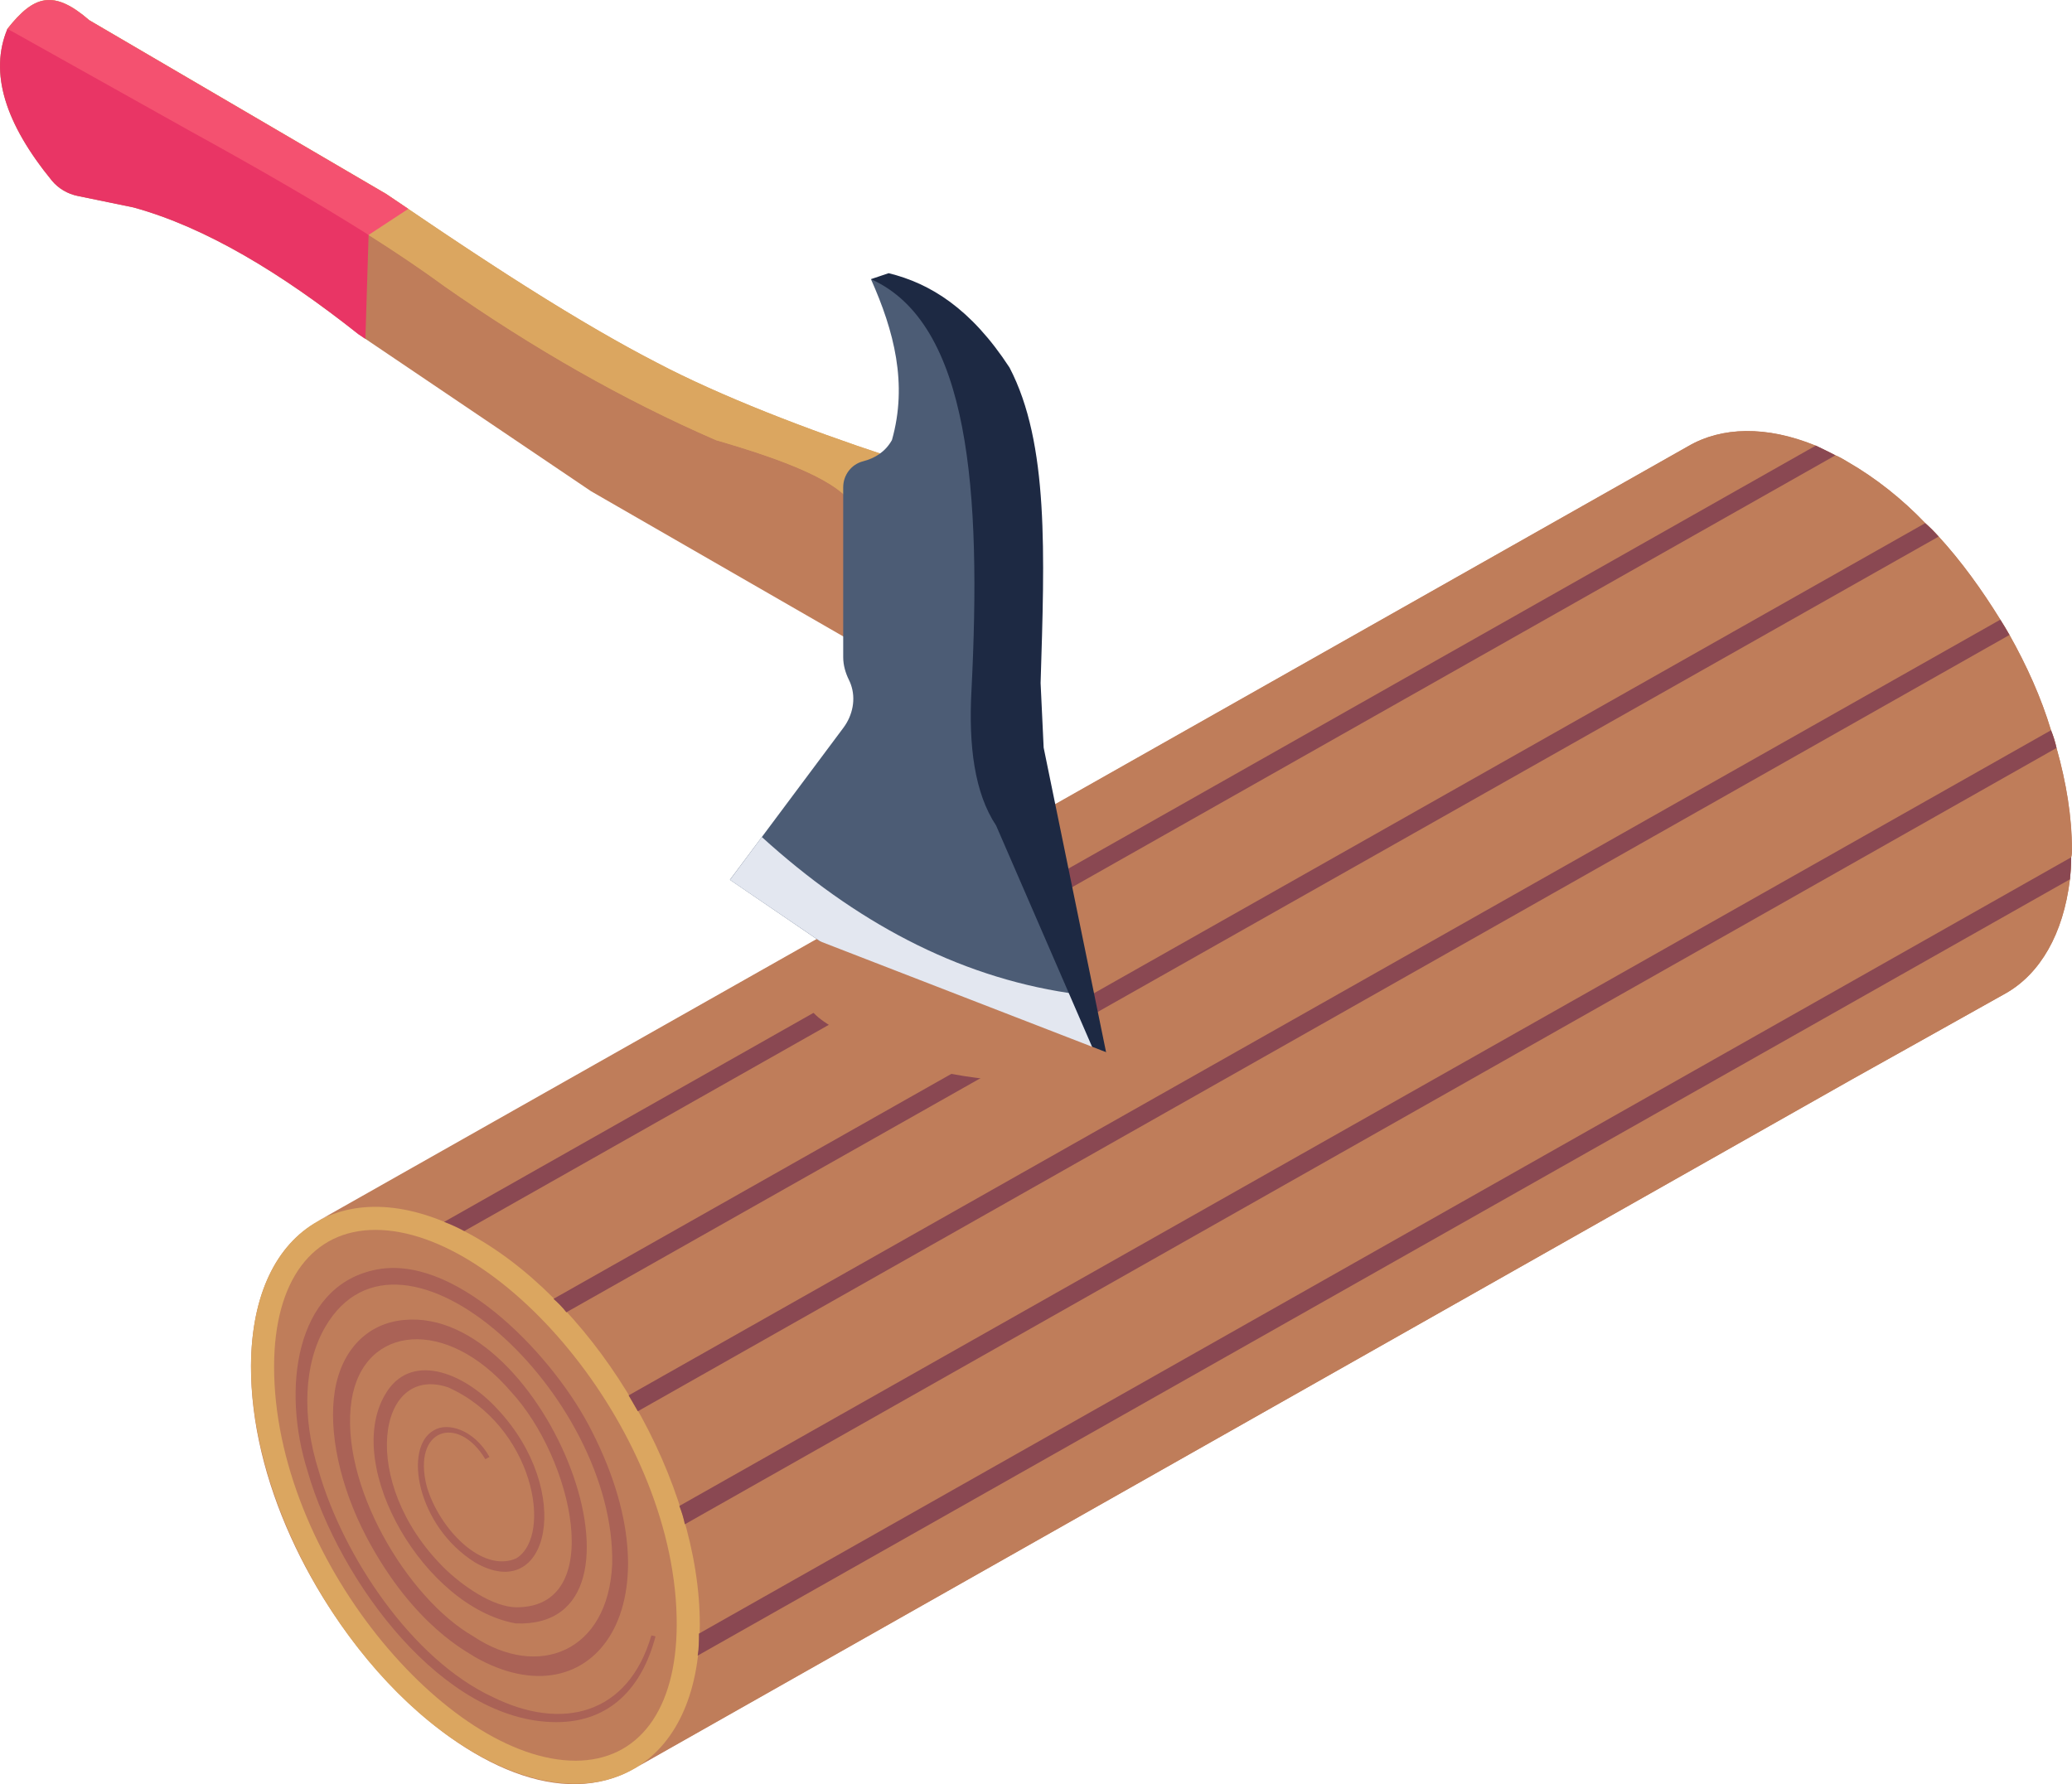 <svg id="_лой_2" xmlns="http://www.w3.org/2000/svg" width="1080" height="930.18" viewBox="0 0 1080 930.18"><g id="Travel04_574065794"><g id="Travel04_574065794-2"><g><g><path d="M171.76 634c-2.02.68-4.05 1.57-6.07 2.92 1.13-.9 2.48-1.57 3.6-2.02.9-.45 1.8-.9 2.47-.9z" fill="#bf7d5a"/><g><path d="M1080 442.77c0 1.35.0 2.92-.45 4.27.0 4.05-.22 7.88-.67 11.47-3.38 28.57-15.52 49.05-33.07 59.17l-50.62 28.35-30.15 16.87L332.4 920.85c-.68.45-1.12.9-1.8 1.13-74.19 42.95-200.14-91.01-199.78-209.91.23-37.35 13.5-63.44 34.87-75.14 2.03-1.35 4.05-2.25 6.07-2.92-.67.0-1.58.45-2.47.9L879.99 232.64c17.32-10.12 40.72-10.8 66.37-.23 3.38 1.57 6.75 3.15 10.35 4.95 2.25.9 4.5 2.25 6.52 3.6 14.4 8.32 28.12 19.12 40.27 31.72 2.47 2.25 4.72 4.5 6.97 6.97 11.7 12.82 22.5 27.9 32.17 43.42 1.58 2.48 3.15 5.18 4.72 7.87 9 15.97 16.65 32.85 21.6 49.72 1.35 3.15 2.25 6.3 2.92 9.22 5.17 18.22 8.1 36 8.1 52.87z" fill="#bf7d5a"/><path d="M171.76 634c-2.02.68-4.05 1.57-6.07 2.92 1.13-.9 2.48-1.57 3.6-2.02.9-.45 1.8-.9 2.47-.9z" fill="#bf7d5a"/></g><path d="M1079.9 442.82c0 1.28.0 2.87-.32 4.14.0 4.14-.32 7.96-.64 11.46-3.5 28.66-15.6 49.05-33.12 59.24l-50.64 28.34-30.25 16.88L330.54 922.07c39.59-22.62 38.9-83.76 26.43-127.39-.64-3.18-1.59-6.37-2.87-9.55-23.08-73.08-80.57-132.81-122.61-148.09-25.8-10.83-49.04-10.19-66.56.0L879.9 232.63c17.52-10.19 40.76-10.83 66.56-.32 3.19 1.59 6.69 3.18 10.19 5.09 2.23.96 4.46 2.23 6.69 3.5 14.33 8.28 28.03 19.11 40.13 31.85 2.55 2.23 4.78 4.46 7.01 7.01 11.78 12.74 22.61 27.71 32.17 43.31 1.59 2.55 3.19 5.1 4.78 7.96 8.92 15.92 16.56 32.8 21.66 49.68 1.27 3.19 2.23 6.37 2.86 9.24 5.1 18.15 7.96 35.99 7.96 52.86z" fill="#bf7d5a"/><path d="M248.13 645.21c-64.52-37.25-117.06-7.38-117.27 66.9-.21 74.2 51.99 164.55 116.51 201.8 64.58 37.28 117.18 7.45 117.39-66.76.21-74.27-52.05-164.66-116.63-201.94z" fill="#dba660"/><path d="M299.89 917.95c32.97.0 52.71-26.47 52.84-70.83.28-98.82-90.33-205.91-157.04-205.91-32.94.0-52.69 26.52-52.82 70.93-.28 99.5 90.65 205.8 157.01 205.8z" fill="#bf7d5a"/><path d="M160.39 767.28c16.62 57.33 70.52 130.56 129.6 130.56 27.8.0 44.63-17.76 51.69-44.72l-.96-.24-1.2-.24c-12.14 41.68-46.94 49.75-82.47 32.22-42.17-19.47-78.12-73.48-90.88-117.82-9.14-28.85-7.69-56.26 3.37-75.26 39.77-68.18 151.56 35.52 149.55 123.82-2.13 45.87-38.65 59.99-72.37 37.51-34.66-19.94-70.08-79.66-63.47-123.1 6.24-39.51 49.71-43.59 83.19-4.33 31.96 34.53 49.92 112.28 2.89 112.28-12.46.0-28.77-11.46-38.23-20.92-44.31-44.31-34.54-106.09 2.4-93.77 44.45 19.74 55.08 77.24 35.58 89.2-17.88 7.87-40.26-15.62-46.64-37.51-7.73-30.33 16.45-37.66 30.54-14.19l2.16-1.2c-8.29-14.66-22.11-18.07-28.85-13.94-16.21 8.61-9.14 49.93 21.4 69.01 38.58 22.21 51.78-37.31 11.54-80.07-17.83-19.45-45.8-30.09-58.67-7.21-21.73 37.61 20.96 110.56 68.29 119.02 80.29 3.08 15.57-165.23-58.19-158.21-18.99 1.68-32.46 15.39-36.07 36.55-3.61 21.64 2.65 50.25 16.35 76.46 24.9 47.27 54.01 60.61 56.26 62.51 62.78 35.99 108.65-28.82 59.39-121.18-20.74-38.61-70.84-89.75-111.8-80.31-40.62 9.03-48.18 61.67-34.38 105.07z" fill="#aa6256"/></g><g><path d="M956.65 237.41 242.01 641.82c-3.5-1.91-7.01-3.5-10.51-4.78L946.46 232.31c3.19 1.59 6.69 3.18 10.19 5.09z" fill="#8a4852"/><path d="M1010.47 279.76 295.19 684.18c-1.91-2.55-4.14-4.78-6.69-7.01L1003.46 272.76c2.55 2.23 4.78 4.46 7.01 7.01z" fill="#8a4852"/><path d="M1047.41 331.04 332.45 735.77c-1.59-2.87-3.18-5.42-4.78-8.28l714.96-404.42c1.59 2.55 3.19 5.1 4.78 7.96z" fill="#8a4852"/><path d="M1071.93 389.96 356.97 794.69c-.64-3.18-1.59-6.37-2.87-9.55l714.96-404.42c1.27 3.19 2.23 6.37 2.86 9.24z" fill="#8a4852"/><path d="M1079.58 446.96c0 4.14-.32 7.96-.64 11.46L363.66 863.16c.64-3.82.64-7.33.64-11.47l715.28-404.73z" fill="#8a4852"/></g></g><g><g><path d="M445.24 264.36l-3.18 68.9-133.99-77.16-121.29-81.92c-40.26-31.84-79.53-55.64-117.16-66.04l-29.12-5.97c-5.2-1.07-9.98-3.8-13.35-7.9C2.75 64.53-5.76 37.97 3.89 15.03l67.95 29.29 188.6 115.58 175.74 84.78 9.05 19.69z" fill="#bf7d5a"/><path d="M3.89 15.03C17.74-2.52 27.96-5.57 46.52 10.51L201.39 101.16c51.62 35.37 100.4 67.03 140.98 87.95 32.81 17.25 78.58 34.93 120.02 48.58l-17.15 26.67c-7.32-13.52-36.49-24.59-72.08-34.93-48.72-21.14-95.71-48.18-141.29-80.01-34.74-25.56-81.43-52.94-132.4-80.97L3.89 15.03z" fill="#dba660"/><path d="M462.37 237.64l-17.07 26.69c-7.33-13.46-36.54-24.52-72.13-34.86-48.68-21.16-95.69-48.2-141.25-80.06-12.02-8.77-25.36-17.79-39.79-26.93-27.65-17.43-59.26-35.58-92.68-53.97L3.88 15.01C17.71-2.54 27.93-5.54 46.56 10.57L201.39 101.2c3.85 2.64 7.69 5.17 11.42 7.69 47.36 32.34 91.96 60.83 129.59 80.18 32.82 17.31 78.5 34.98 119.97 48.56z" fill="#dba660"/><path d="M453.97 145.53l9.21-3.1c21.79 5.32 43.02 18.52 63.03 49.22 20.63 39.61 18.26 97.16 16.19 164.47l1.59 33.66 33.02 161.14-4.76 1.75-75.25-60.33-20.64-135.9 6.99-131.13-18.42-67.95-10.95-11.83z" fill="#1d2943"/><path d="M453.97 145.53c51.53 23.1 57.66 110.73 52.39 214.56-1.53 28.74 1.55 53.28 12.86 70.33l53.02 122.24c-40.2-2.62-80.03-20.63-119.7-44.77l-72.08-49.21 59.16-79.27c4.85-6.49 6.61-15.03 3.85-22.65-.27-.75-.57-1.46-.91-2.14-1.86-3.76-3.05-7.8-3.05-11.99v-88.61c0-6.31 4.2-11.93 10.31-13.51 6.43-1.66 11.68-5.04 15.09-11.08 8.29-29.34 1.11-56.9-10.95-83.9z" fill="#4c5c75"/><path d="M572.22 552.68c-40.16-2.67-80.01-20.65-119.64-44.81l-72.09-49.15 16.61-22.33c48.47 44.05 101.43 72.47 159.95 81.31l15.16 34.98z" fill="#e3e7f0"/></g><path d="M192.13 122.48l-1.68 54.21-3.73-2.52c-40.15-31.86-79.46-55.66-117.08-66l-29.09-6.01c-5.29-1.08-9.98-3.85-13.46-7.93C2.8 64.54-5.73 37.97 3.88 15.01l67.92 29.33 114.8 70.32c3.37 4.69 5.53 7.81 5.53 7.81z" fill="#e93565"/><path d="M212.81 108.9l-20.68 13.58c-27.65-17.43-59.26-35.58-92.68-53.97L3.88 15.01C17.71-2.54 27.93-5.54 46.56 10.57L201.39 101.2c3.85 2.64 7.69 5.17 11.42 7.69z" fill="#f45170"/></g><path d="M427.56 490.83c-7.6 7.33-10.65 13.57-9.4 23.32.5 3.89 1.52 7.8 3.66 11.09 2.57 3.95 6.54 6.73 10.5 9.28 10.04 6.48 20.62 12.14 31.75 16.48 16.39 6.39 33.81 9.84 51.31 11.69 19.02 2.01 38.19 2.16 57.32 2.31 1.54.01 3.12.02 4.57-.52 4.23-1.57 4.96-10.32 3.11-14.44l-152.82-59.23z" fill="#bf7d5a"/></g></g></svg>